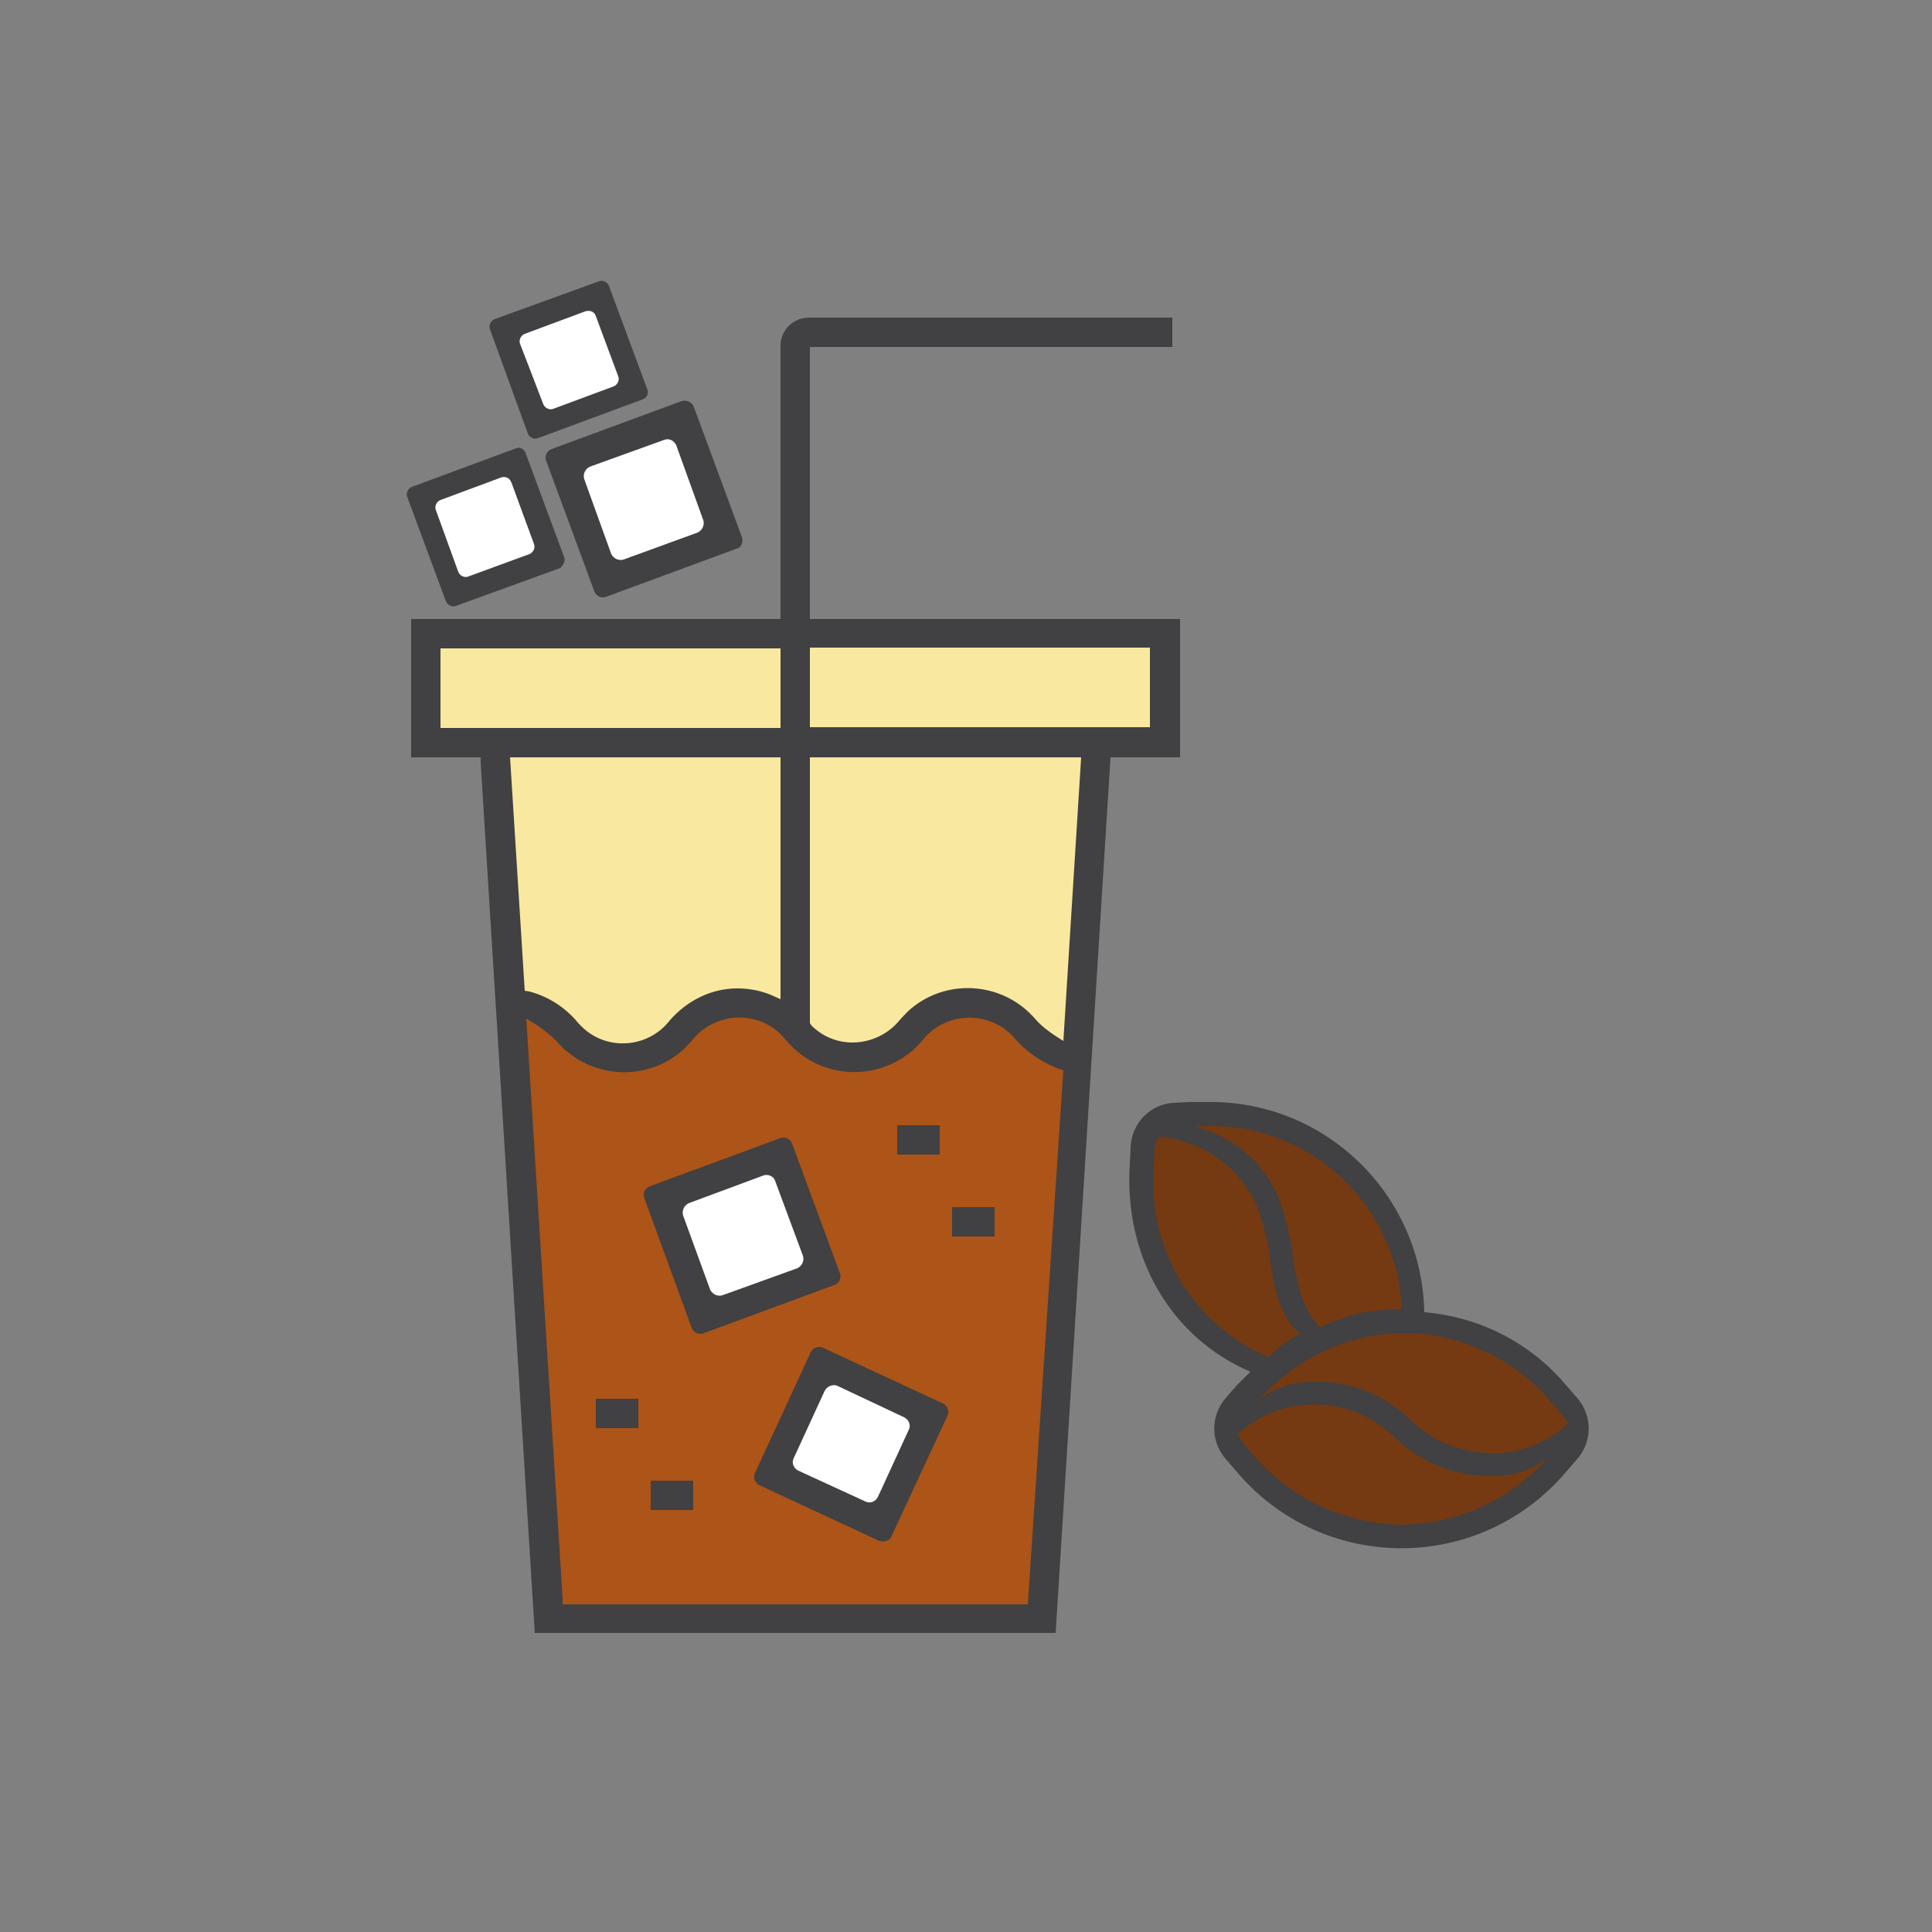 <?xml version="1.0" encoding="utf-8"?>
<!-- Generator: Adobe Illustrator 21.1.0, SVG Export Plug-In . SVG Version: 6.00 Build 0)  -->
<svg version="1.1" id="Layer_1" xmlns="http://www.w3.org/2000/svg" xmlns:xlink="http://www.w3.org/1999/xlink" x="0px" y="0px"
	 viewBox="0 0 250 250" style="enable-background:new 0 0 250 250;" xml:space="preserve">
<rect x="0" y="0" width="250" height="250" fill="#808080" stroke="none"/>
<style type="text/css">
	.st0{fill:#AD5418;}
	.st1{fill:#F9E8A0;}
	.st2{fill:#FFFFFF;}
	.st3{fill:#753A12;}
	.st4{fill:#414042;}
</style>
<title>Freshly Prepared Iced Coffee</title>
<path class="st0" d="M65.8,129.1c4,1.7,7.7,4.1,11,6.9c4.3,4,13.1-6.8,18.5-5.8s9.8,7,14.4,6.6s10.6-9.9,16.2-7.1
	c5.6,2.8,12.4,6.9,13.4,7.1s-4.8,72.8-4.8,72.8H70.8L65.8,129.1z"/>
<path class="st1" d="M55.1,82.3h96v14h-8.5l-3.5,40.6c0,0-10-8.3-15.9-6.6s-9.3,8.9-17.8,4.3s-9.3-6.8-18.6-0.3s-14.6-2.8-14.6-2.8
	l-6.3-2L64,96.3L55.1,96V82.3z"/>
<polygon class="st2" points="65.3,42.8 77.5,38.4 82.4,50.6 69.5,54.8 "/>
<polygon class="st2" points="72.6,60 87.9,54.3 93.8,69.7 78.8,75.3 "/>
<polygon class="st2" points="66.8,60 71.2,71.4 59.2,76.5 54.3,64 "/>
<polygon class="st2" points="85.9,155.1 100.1,149.3 106.8,164.6 91.4,170.1 "/>
<polygon class="st2" points="106.8,176.6 121.4,183.3 114.1,196.9 99.6,190.8 "/>
<path class="st3" d="M149.4,145.6c0,0,10.7-6.3,23.5,4.8s9.4,20.4,9.4,20.4s18.4,2.4,21.9,13.8c0,0-6.3,18.3-27.4,13.9
	c0,0-23-8.6-17.8-14.9s5.2-6.4,2.1-8.3s-13.2-9.7-13.1-17.8S146.9,146.6,149.4,145.6z"/>
<path class="st4" d="M202.7,179.3c-4.6-5.5-11.2-8.9-18.4-9.5c-0.3-15.3-12.9-27.5-28.2-27.2h-2l-2.1,0.1c-3.1,0.1-5.6,2.6-5.7,5.8
	l-0.1,2.1c-0.8,12,5.3,22.5,15.6,26.9c-0.6,0.6-1.2,1.2-1.8,1.8l-1.3,1.5c-2.1,2.3-2.1,5.8,0,8.1l1.3,1.5
	c9.9,11.8,27.5,13.3,39.3,3.4c1.2-1,2.4-2.2,3.4-3.4l1.3-1.5c2.1-2.3,2.1-5.8,0-8.1L202.7,179.3z M156.1,145.7
	c13.5-0.3,24.7,10.2,25.3,23.7c-0.8,0-1.6,0-2.5,0.1c-2.8,0.2-5.6,1-8.1,2.3c-2.4-2.6-3-5.9-3.5-9.3c-0.3-2.4-0.9-4.8-1.7-7.1
	c-1.8-4.8-6-8.4-11-9.6L156.1,145.7z M149.3,150.8l0.1-2.1c0-0.6,0.2-1.1,0.5-1.6c5.7,0.4,10.7,4,12.9,9.3c0.7,2.1,1.3,4.2,1.5,6.4
	c0.6,3.6,1.1,7.3,3.9,9.8c-1.5,0.8-2.9,1.8-4.1,3C154.3,171.4,148.4,161.4,149.3,150.8 M181.4,197.3c-7.3-0.1-14.3-3.3-19.1-8.9
	l-1.3-1.5c-0.3-0.4-0.6-0.9-0.9-1.3c5.8-5.3,14.7-5.1,20.3,0.3c3.3,3.3,7.8,5.1,12.4,5.1c2.7,0.1,5.4-0.7,7.5-2.4
	C195.6,194,188.7,197.2,181.4,197.3 M192.9,188c-3.8,0-7.5-1.5-10.2-4.1c-3.3-3.3-7.8-5.2-12.4-5.1c-2.7-0.1-5.4,0.7-7.5,2.4
	c0.8-0.9,1.7-1.7,2.6-2.5c4.2-3.7,9.6-5.9,15.3-6.2h2.4c6.8,0.5,13.2,3.7,17.6,8.9l1.3,1.5c0.3,0.4,0.6,0.8,0.9,1.3
	c-2.7,2.5-6.2,3.9-9.9,3.9"/>
<path class="st4" d="M108.7,164.8l-6.2-16.8c-0.2-0.6-0.9-1-1.6-0.7c0,0,0,0,0,0l0,0l-16.8,6.2c-0.6,0.2-1,0.9-0.7,1.6c0,0,0,0,0,0
	l0,0l6.1,16.7c0.2,0.6,0.9,1,1.6,0.7c0,0,0,0,0,0l0,0l16.8-6.2C108.6,166.1,108.9,165.4,108.7,164.8
	C108.7,164.8,108.7,164.8,108.7,164.8z M100.3,152.8l3.6,9.7c0.2,0.6-0.1,1.3-0.7,1.6c0,0,0,0,0,0l0,0l-9.7,3.5
	c-0.6,0.2-1.3-0.1-1.6-0.7c0,0,0,0,0,0l0,0l-3.5-9.6c-0.2-0.6,0.1-1.3,0.7-1.6c0,0,0,0,0,0l0,0l9.7-3.6
	C99.4,151.9,100.1,152.2,100.3,152.8L100.3,152.8z"/>
<path class="st4" d="M96,69.5l-6.2-16.8c-0.2-0.6-0.9-1-1.6-0.8c0,0,0,0,0,0l0,0l-16.8,6.2c-0.6,0.2-1,0.9-0.7,1.6c0,0,0,0,0,0l0,0
	l6.2,16.8c0.2,0.6,0.9,1,1.6,0.7c0,0,0,0,0,0l0,0l16.8-6.2C95.9,70.9,96.2,70.2,96,69.5C96,69.5,96,69.5,96,69.5z M87.5,57.6
	l3.5,9.7c0.2,0.6-0.1,1.3-0.7,1.6c0,0,0,0,0,0l0,0l-9.6,3.5c-0.6,0.2-1.3-0.1-1.6-0.7c0,0,0,0,0,0l0,0L75.6,62
	c-0.2-0.6,0.1-1.3,0.7-1.6c0,0,0,0,0,0l0,0l9.7-3.5C86.6,56.7,87.2,57,87.5,57.6z"/>
<path class="st4" d="M73,72.1l-5-13.5c-0.2-0.5-0.7-0.8-1.2-0.6l-13.5,5c-0.5,0.2-0.8,0.8-0.6,1.3l5,13.5c0.2,0.5,0.8,0.8,1.3,0.6
	l13.5-4.9C72.9,73.1,73.2,72.6,73,72.1z M66.2,62.5l2.9,7.9c0.2,0.5-0.1,1.1-0.6,1.3l-7.9,2.9c-0.5,0.2-1.1-0.1-1.3-0.6L56.4,66
	c-0.2-0.5,0.1-1.1,0.6-1.3l7.8-2.9c0.5-0.2,1.1,0,1.3,0.5L66.2,62.5z"/>
<path class="st4" d="M83.8,50.5l-5-13.5c-0.2-0.5-0.8-0.8-1.3-0.6l-13.5,4.9c-0.5,0.2-0.8,0.8-0.6,1.3l4.9,13.5
	c0.2,0.5,0.8,0.8,1.3,0.6l13.5-5C83.7,51.5,83.9,51,83.8,50.5z M77.1,40.9l2.9,7.8c0.2,0.5-0.1,1.1-0.6,1.3l-7.8,2.9
	c-0.5,0.2-1.1-0.1-1.3-0.6l-3-7.8c-0.2-0.5,0.1-1.1,0.6-1.3c0,0,0,0,0,0l7.8-2.9C76.3,40.1,76.9,40.3,77.1,40.9L77.1,40.9z"/>
<path class="st4" d="M115.4,198.7l7.2-15.5c0.3-0.6,0-1.3-0.6-1.6l-15.5-7.2c-0.6-0.3-1.3,0-1.6,0.6c0,0,0,0,0,0l0,0l-7.2,15.6
	c-0.3,0.6,0,1.3,0.6,1.6l15.5,7.2C114.5,199.6,115.2,199.3,115.4,198.7C115.4,198.7,115.4,198.7,115.4,198.7z M108.3,179.3l8.7,4.1
	c0.6,0.3,0.9,1,0.6,1.6c0,0,0,0,0,0l0,0l-4,8.7c-0.3,0.6-1,0.9-1.6,0.6c0,0,0,0,0,0l0,0l-8.7-4c-0.6-0.3-0.9-1-0.6-1.6c0,0,0,0,0,0
	l0,0l4-8.7C107,179.4,107.7,179.1,108.3,179.3C108.3,179.4,108.3,179.4,108.3,179.3L108.3,179.3L108.3,179.3z"/>
<rect x="116.1" y="145.6" class="st4" width="5.5" height="3.8"/>
<rect x="123.2" y="156.2" class="st4" width="5.5" height="3.8"/>
<rect x="77.1" y="181" class="st4" width="5.5" height="3.8"/>
<rect x="84.2" y="191.6" class="st4" width="5.5" height="3.8"/>
<path class="st4" d="M104.8,80.1V44.9h46.9v-3.8h-47c-2,0-3.6,1.5-3.7,3.5c0,0,0,0,0,0c0,0.1,0,0.1,0,0.2v35.3H53.2V98h9v0.7
	l7,112.6h67.4L143.7,98h9V80.1H104.8z M57,94.2V83.9h44v10.3H57z M66,98h35v31.3l-1.1-0.5c-1.4-0.6-2.9-0.9-4.5-0.9
	c-3.4,0-6.5,1.6-8.7,4.1c-2.6,3.4-7.5,4-10.8,1.4c-0.5-0.4-1-0.9-1.4-1.4c-1.6-1.8-3.7-3.1-6-3.7l-0.6-0.1L66,98z M133,207.6H72.8
	v-0.8l-4.7-75l1.3,0.8c0.9,0.6,1.8,1.3,2.6,2.1c4.1,4.8,11.3,5.4,16.1,1.4c0.5-0.4,0.9-0.9,1.4-1.4c2.6-3.4,7.5-4,10.8-1.5
	c0.5,0.4,1,0.9,1.5,1.5c4.1,4.8,11.3,5.4,16.2,1.3c0.5-0.4,0.9-0.9,1.3-1.3c2.6-3.4,7.5-4,10.9-1.4c0.5,0.4,1,0.9,1.4,1.4
	c1.5,1.6,3.3,2.8,5.4,3.6l0.6,0.2L133,207.6z M137.6,134.7l-1.1-0.7c-0.9-0.6-1.8-1.3-2.5-2.1c-4.1-4.8-11.3-5.4-16.1-1.4
	c-0.5,0.4-0.9,0.9-1.4,1.4c-1.5,1.9-3.8,3-6.2,3c-2,0-3.9-0.8-5.3-2.2l-0.2-0.3V98h35.1L137.6,134.7z M148.8,83.8v10.3h-44V83.8
	L148.8,83.8z"/>
</svg>
